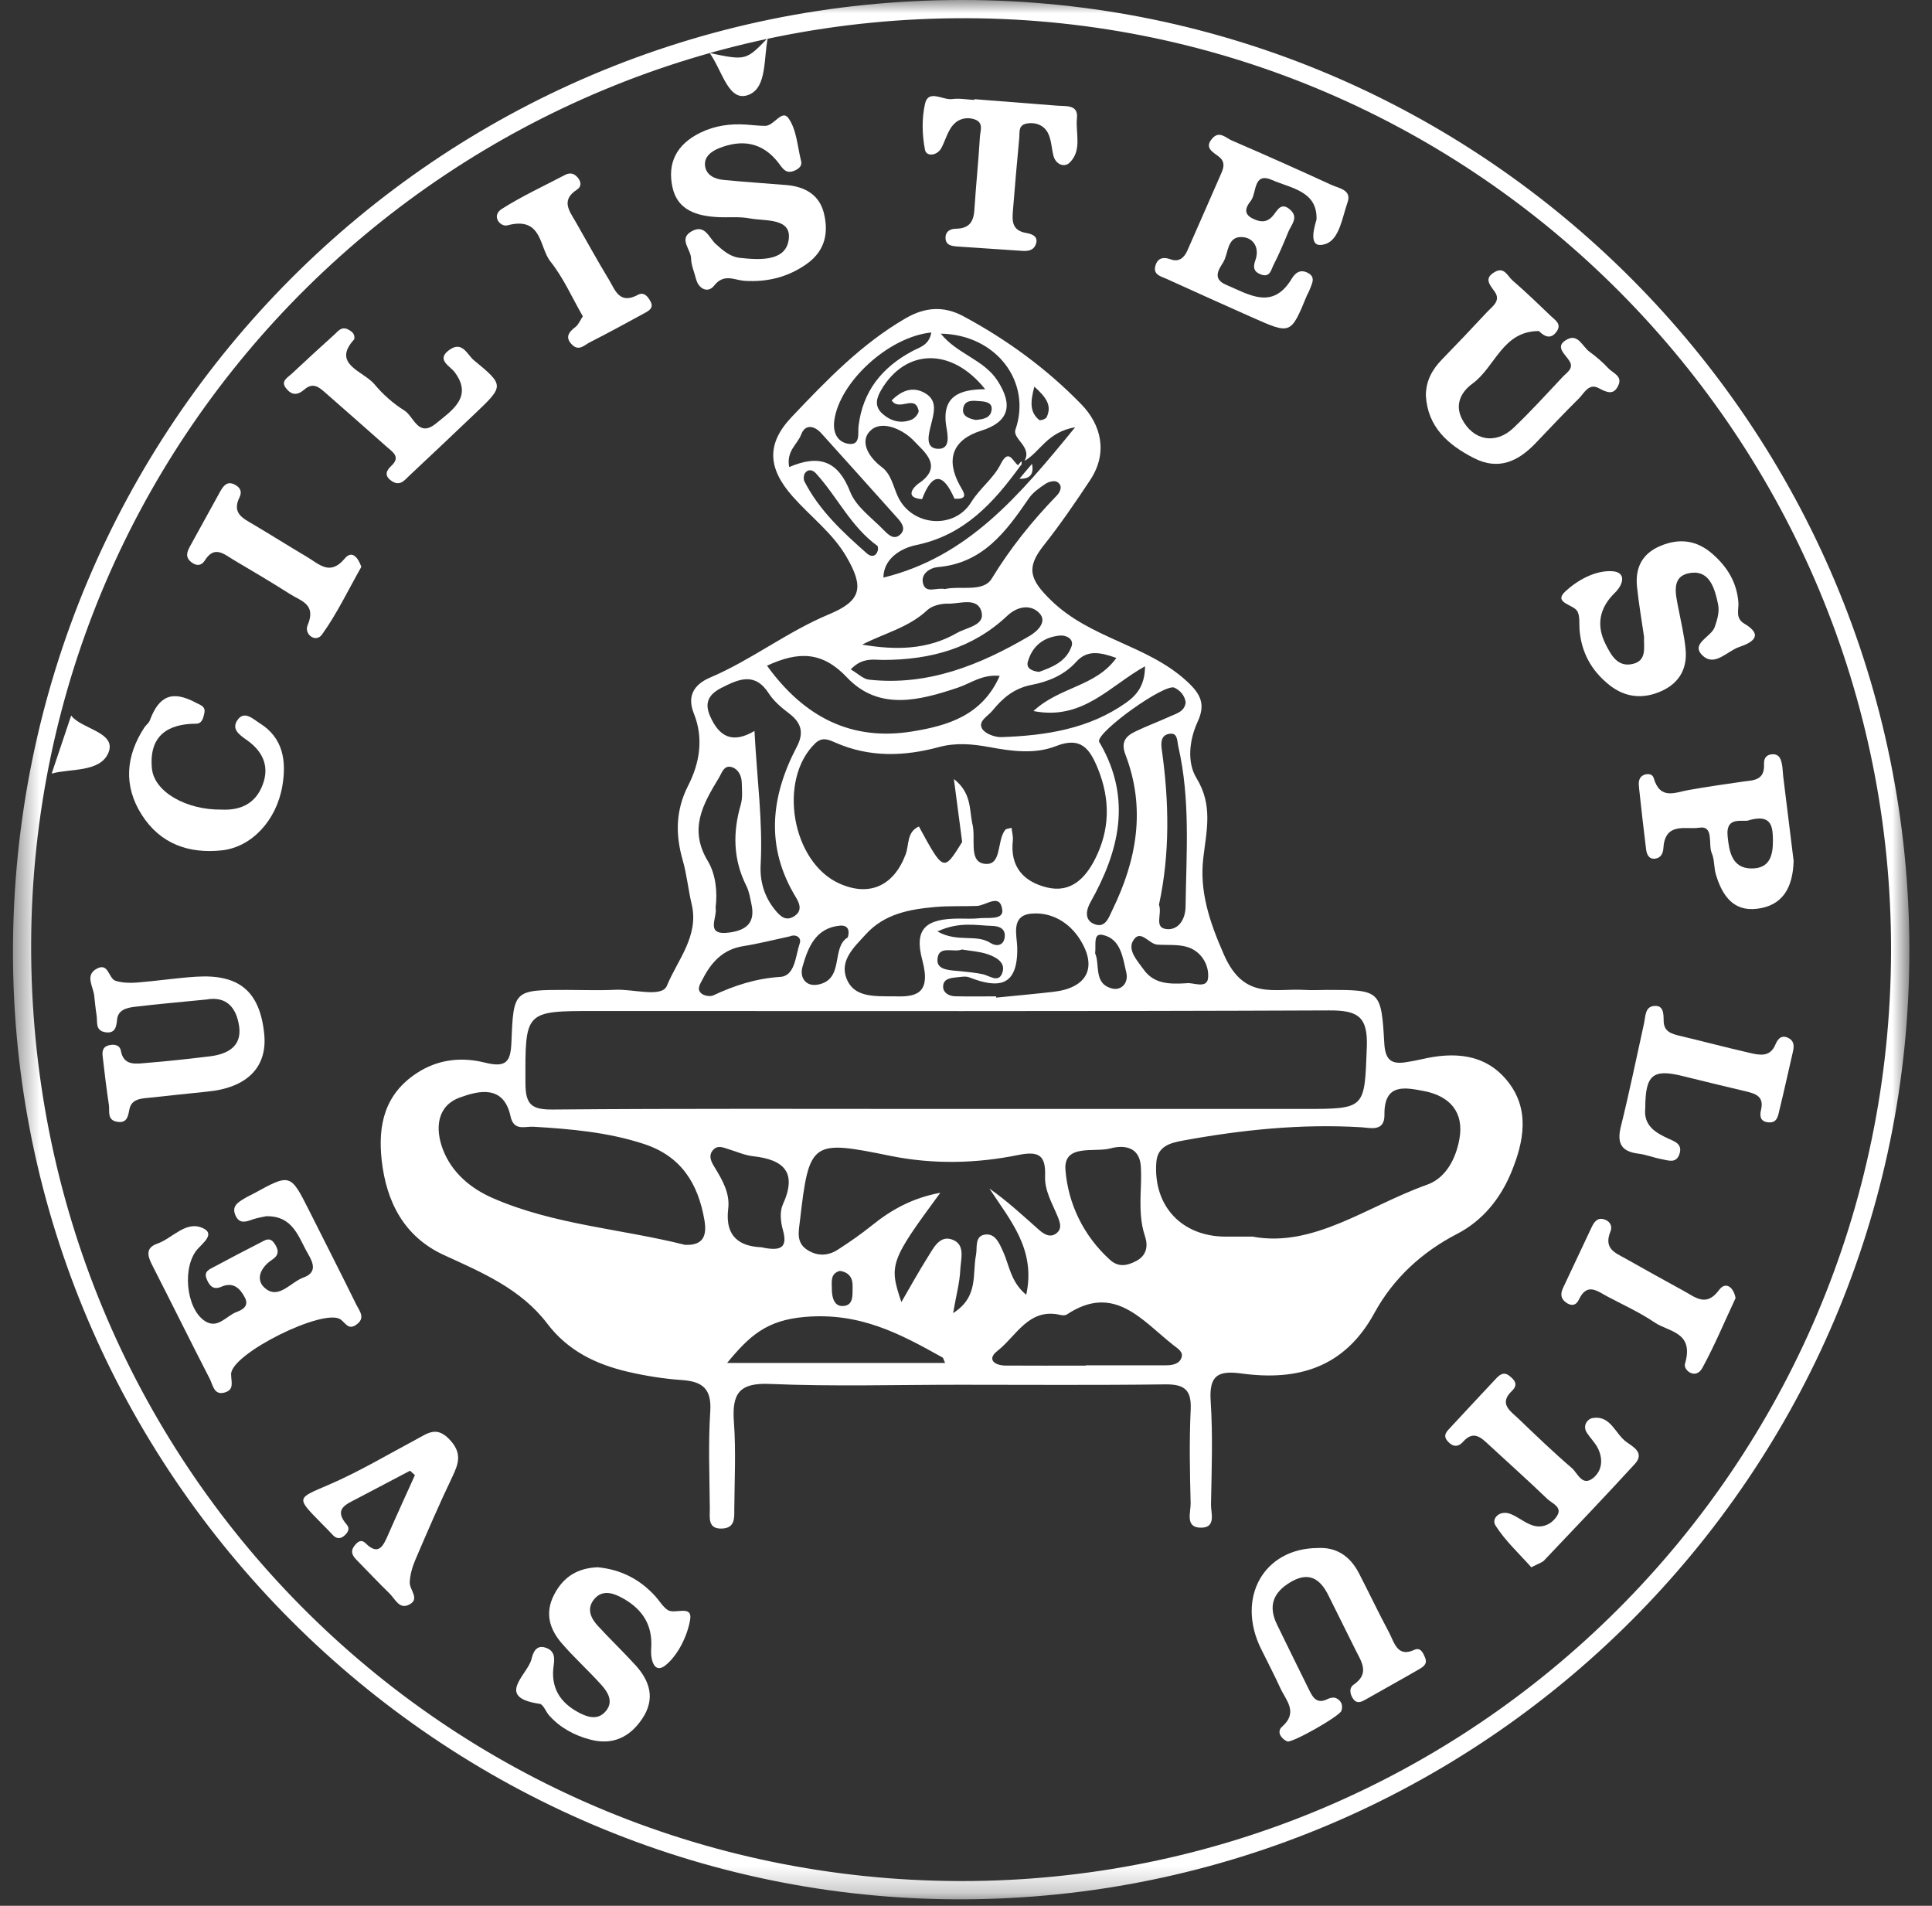 <svg width="73" height="72" viewBox="0 0 73 72" fill="none" xmlns="http://www.w3.org/2000/svg">
<rect x="0" y="0" width="73" height="72" fill="#333333" stroke="none"/>
<mask id="mask0_2004_1416" style="mask-type:alpha" maskUnits="userSpaceOnUse" x="0" y="0" width="73" height="72">
<path d="M0.49 0H72.145V71.755H0.49V0Z" fill="white"/>
</mask>
<g mask="url(#mask0_2004_1416)">
<path fill-rule="evenodd" clip-rule="evenodd" d="M36.271 71.065C16.743 71.021 1.099 55.221 1.177 35.621C1.255 16.254 17.083 0.62 36.541 0.688C55.838 0.759 71.504 16.581 71.453 35.952C71.399 55.399 55.661 71.106 36.271 71.065ZM36.358 1.10325e-06C16.544 -0.005 0.494 16.084 0.49 35.959C0.487 55.625 16.619 71.763 36.278 71.755C56.052 71.751 72.142 55.669 72.145 35.918C72.147 16.121 56.088 0.005 36.358 1.10325e-06Z" fill="white"/>
</g>
<path fill-rule="evenodd" clip-rule="evenodd" d="M38.994 17.524C38.833 17.715 38.672 17.897 38.519 18.087C38.913 18.102 39.074 17.919 38.994 17.524ZM38.994 17.524C38.833 17.715 38.672 17.897 38.519 18.087C38.913 18.102 39.074 17.919 38.994 17.524ZM38.994 17.524C38.833 17.715 38.672 17.897 38.519 18.087C38.913 18.102 39.074 17.919 38.994 17.524ZM38.994 17.524C38.833 17.715 38.672 17.897 38.519 18.087C38.913 18.102 39.074 17.919 38.994 17.524ZM38.994 17.524C38.833 17.715 38.672 17.897 38.519 18.087C38.913 18.102 39.074 17.919 38.994 17.524ZM38.994 17.524C38.833 17.715 38.672 17.897 38.519 18.087C38.913 18.102 39.074 17.919 38.994 17.524ZM38.994 17.524C38.833 17.715 38.672 17.897 38.519 18.087C38.913 18.102 39.074 17.919 38.994 17.524ZM38.994 17.524C38.833 17.715 38.672 17.897 38.519 18.087C38.913 18.102 39.074 17.919 38.994 17.524ZM38.994 17.524C38.833 17.715 38.672 17.897 38.519 18.087C38.913 18.102 39.074 17.919 38.994 17.524ZM38.994 17.524C38.833 17.715 38.672 17.897 38.519 18.087C38.913 18.102 39.074 17.919 38.994 17.524ZM38.994 17.524C38.833 17.715 38.672 17.897 38.519 18.087C38.913 18.102 39.074 17.919 38.994 17.524ZM38.994 17.524C38.833 17.715 38.672 17.897 38.519 18.087C38.913 18.102 39.074 17.919 38.994 17.524ZM38.994 17.524C38.833 17.715 38.672 17.897 38.519 18.087C38.913 18.102 39.074 17.919 38.994 17.524ZM38.994 17.524C38.833 17.715 38.672 17.897 38.519 18.087C38.913 18.102 39.074 17.919 38.994 17.524ZM38.994 17.524C38.833 17.715 38.672 17.897 38.519 18.087C38.913 18.102 39.074 17.919 38.994 17.524ZM38.994 17.524C38.833 17.715 38.672 17.897 38.519 18.087C38.913 18.102 39.074 17.919 38.994 17.524ZM38.994 17.524C38.833 17.715 38.672 17.897 38.519 18.087C38.913 18.102 39.074 17.919 38.994 17.524ZM38.994 17.524C38.833 17.715 38.672 17.897 38.519 18.087C38.913 18.102 39.074 17.919 38.994 17.524ZM38.994 17.524C38.833 17.715 38.672 17.897 38.519 18.087C38.913 18.102 39.074 17.919 38.994 17.524ZM38.994 17.524C38.833 17.715 38.672 17.897 38.519 18.087C38.913 18.102 39.074 17.919 38.994 17.524ZM38.994 17.524C38.833 17.715 38.672 17.897 38.519 18.087C38.913 18.102 39.074 17.919 38.994 17.524ZM38.994 17.524C38.833 17.715 38.672 17.897 38.519 18.087C38.913 18.102 39.074 17.919 38.994 17.524ZM38.994 17.524C38.833 17.715 38.672 17.897 38.519 18.087C38.913 18.102 39.074 17.919 38.994 17.524ZM38.994 17.524C38.833 17.715 38.672 17.897 38.519 18.087C38.913 18.102 39.074 17.919 38.994 17.524ZM38.994 17.524C38.833 17.715 38.672 17.897 38.519 18.087C38.913 18.102 39.074 17.919 38.994 17.524ZM38.994 17.524C38.833 17.715 38.672 17.897 38.519 18.087C38.913 18.102 39.074 17.919 38.994 17.524ZM38.994 17.524C38.833 17.715 38.672 17.897 38.519 18.087C38.913 18.102 39.074 17.919 38.994 17.524Z" fill="white"/>
<path fill-rule="evenodd" clip-rule="evenodd" d="M49.744 8.295C49.784 7.218 48.785 7.116 48.069 6.802C47.338 6.482 47.496 7.295 47.258 7.592C47.106 7.783 46.94 8.06 47.323 8.252C47.585 8.382 47.821 8.429 48.054 8.199C48.248 8.008 48.374 7.581 48.759 7.932C49.075 8.222 48.788 8.494 48.68 8.758C48.506 9.182 48.328 9.606 48.119 10.012C48.03 10.184 47.991 10.493 47.653 10.373C47.383 10.277 47.332 10.112 47.431 9.841C47.594 9.397 47.394 9.006 46.975 8.96C46.349 8.891 46.431 9.572 46.212 9.921C46.049 10.18 45.8 10.536 46.326 10.758C47.201 11.129 48.089 11.73 48.811 10.524C48.944 10.303 49.125 10.178 49.379 10.291C49.752 10.458 49.562 10.726 49.475 10.968C49.45 11.04 49.404 11.104 49.376 11.174C48.774 12.635 48.772 12.638 47.335 12.001C46.252 11.521 45.173 11.033 44.095 10.543C43.863 10.438 43.535 10.378 43.669 10C43.763 9.737 43.971 9.702 44.227 9.796C44.545 9.914 44.743 9.738 44.862 9.47C45.297 8.493 45.719 7.512 46.151 6.534C46.252 6.305 46.284 6.102 46.061 5.924C45.831 5.742 45.48 5.585 45.817 5.218C46.078 4.933 46.32 5.211 46.536 5.304C47.798 5.848 49.053 6.409 50.303 6.983C50.588 7.114 51.084 7.171 50.917 7.644C50.717 8.211 50.611 9.037 50.096 9.214C49.476 9.426 49.591 8.794 49.744 8.295Z" fill="white"/>
<path fill-rule="evenodd" clip-rule="evenodd" d="M10.059 45.948C9.927 45.978 9.723 46.006 9.532 46.074C9.287 46.161 9.054 46.242 8.907 45.938C8.727 45.565 9.003 45.417 9.253 45.266C9.358 45.202 9.472 45.153 9.58 45.094C10.974 44.331 10.974 44.331 11.683 45.739C12.279 46.923 12.88 48.105 13.466 49.294C13.582 49.53 13.825 49.793 13.461 50.047C13.164 50.255 13.065 49.993 12.872 49.85C12.257 49.393 8.712 51.145 8.732 51.921C8.74 52.234 8.854 52.499 8.492 52.607C8.083 52.727 8.045 52.322 7.928 52.096C7.189 50.661 6.475 49.212 5.74 47.774C5.564 47.429 5.509 47.135 5.941 46.985C6.527 46.781 7.027 46.088 7.684 46.407C8.109 46.614 7.704 46.931 7.479 47.174C6.876 47.825 7.019 49.423 7.733 49.902C8.223 50.231 8.547 49.711 8.94 49.566C9.167 49.482 9.419 49.341 9.252 49.02C9.065 48.661 8.805 48.418 8.36 48.614C8.055 48.747 7.909 48.57 7.806 48.313C7.691 48.029 7.918 47.954 8.087 47.862C8.665 47.551 9.247 47.246 9.832 46.948C10.003 46.861 10.188 46.715 10.363 46.967C10.528 47.204 10.564 47.405 10.287 47.587C9.835 47.884 9.614 48.379 10.063 48.705C10.557 49.065 10.993 48.436 11.461 48.266C11.982 48.078 11.846 47.724 11.638 47.368C11.274 46.745 11.085 45.929 10.059 45.948Z" fill="white"/>
<path fill-rule="evenodd" clip-rule="evenodd" d="M22.585 59.21C23.45 59.293 24.178 59.658 24.77 60.315C24.922 60.485 25.045 60.7 25.226 60.823C25.495 61.006 26.18 60.599 26.075 61.202C25.967 61.818 25.62 62.52 25.16 62.902C24.723 63.266 24.574 62.714 24.605 62.282C24.674 61.332 24.215 60.73 23.435 60.329C23.063 60.138 22.689 60.085 22.416 60.462C22.168 60.804 22.336 61.147 22.581 61.414C23.047 61.925 23.551 62.401 24.016 62.914C24.559 63.513 24.767 64.184 24.269 64.928C23.79 65.646 23.132 65.939 22.305 65.721C21.712 65.565 21.174 65.283 20.75 64.809C20.622 64.666 20.529 64.389 20.394 64.37C18.686 64.123 19.935 63.275 20.082 62.681C20.139 62.453 20.245 62.121 20.624 62.251C20.948 62.363 20.965 62.616 20.921 62.913C20.794 63.771 21.174 64.337 21.891 64.711C22.259 64.903 22.634 64.984 22.915 64.614C23.178 64.269 22.964 63.924 22.733 63.666C22.246 63.121 21.7 62.633 21.224 62.08C20.769 61.551 20.575 60.949 20.936 60.247C21.295 59.55 21.847 59.238 22.585 59.21Z" fill="white"/>
<path fill-rule="evenodd" clip-rule="evenodd" d="M28.195 4.707C28.433 4.724 28.671 4.754 28.909 4.755C29.253 4.757 29.546 4.107 29.798 4.473C30.105 4.918 30.131 5.538 30.269 6.084C30.313 6.257 30.2 6.363 30.046 6.436C29.685 6.607 29.565 6.345 29.396 6.13C28.811 5.385 28.048 5.248 27.172 5.598C26.867 5.72 26.594 5.93 26.641 6.274C26.689 6.618 27.004 6.764 27.336 6.797C28.128 6.875 28.922 6.925 29.715 6.991C30.417 7.049 30.95 7.363 31.123 8.025C31.316 8.765 31.192 9.46 30.497 9.96C29.801 10.46 29.006 10.666 28.142 10.61C27.738 10.584 27.355 10.314 26.978 10.797C26.757 11.08 26.398 10.931 26.297 10.532C26.233 10.276 26.116 10.02 26.112 9.763C26.108 9.42 25.628 9.026 26.127 8.742C26.64 8.449 26.785 8.984 27.048 9.221C27.312 9.457 27.579 9.7 27.951 9.741C28.68 9.822 29.638 9.88 29.79 9.117C29.969 8.214 28.932 8.365 28.325 8.25C27.94 8.177 27.53 8.223 27.132 8.203C26.32 8.162 25.602 7.938 25.412 7.086C25.206 6.17 25.554 5.459 26.457 5.016C27.007 4.746 27.588 4.666 28.195 4.707Z" fill="white"/>
<path fill-rule="evenodd" clip-rule="evenodd" d="M62.12 24.061C62.028 23.418 61.918 22.794 61.854 22.167C61.783 21.478 62.022 20.925 62.739 20.624C63.464 20.319 64.116 20.413 64.7 20.922C65.272 21.419 65.629 22.013 65.685 22.764C65.705 23.037 65.555 23.353 65.913 23.564C66.656 24.003 66.213 24.276 65.717 24.443C65.266 24.594 64.803 25.184 64.353 24.785C63.834 24.324 64.657 24.073 64.79 23.689C64.891 23.397 64.977 23.11 64.915 22.818C64.797 22.264 64.612 21.561 63.916 21.64C63.111 21.732 63.315 22.443 63.42 22.994C63.517 23.505 63.641 24.015 63.69 24.53C63.756 25.217 63.485 25.779 62.805 26.096C62.105 26.422 61.422 26.362 60.821 25.889C60.124 25.341 59.74 24.627 59.681 23.764C59.666 23.544 59.699 23.3 59.609 23.109C59.479 22.833 58.665 22.786 59.147 22.342C59.603 21.921 60.275 21.537 60.925 21.581C61.444 21.616 61.359 22.064 61.012 22.401C60.431 22.968 60.304 23.625 60.672 24.347C60.881 24.758 61.125 25.218 61.696 25.082C62.246 24.951 62.1 24.438 62.12 24.061Z" fill="white"/>
<path fill-rule="evenodd" clip-rule="evenodd" d="M53.876 14.94C53.878 14.393 54.112 13.963 54.482 13.583C55.055 12.994 55.621 12.399 56.18 11.797C56.381 11.58 56.727 11.368 56.474 11.016C56.274 10.739 56.067 10.511 56.481 10.274C56.842 10.067 56.964 10.433 57.146 10.591C57.649 11.026 58.129 11.488 58.609 11.949C58.768 12.1 59.014 12.242 58.819 12.523C58.646 12.771 58.443 12.765 58.224 12.579C58.195 12.554 58.164 12.507 58.134 12.507C56.767 12.514 56.499 13.867 55.633 14.496C55.219 14.796 54.954 15.274 55.242 15.831C55.662 16.643 56.51 16.808 57.184 16.169C57.836 15.549 58.441 14.881 59.058 14.226C59.208 14.067 59.471 13.919 59.306 13.647C59.136 13.367 58.709 13.079 59.229 12.815C59.635 12.608 59.798 13.101 60.06 13.29C60.313 13.474 60.555 13.68 60.766 13.909C60.934 14.091 61.302 14.199 61.156 14.541C60.986 14.939 60.731 14.838 60.403 14.662C60.029 14.462 59.855 14.86 59.651 15.061C59.093 15.61 58.559 16.182 58.018 16.747C57.367 17.428 56.623 17.781 55.696 17.309C54.709 16.806 53.94 16.126 53.876 14.94Z" fill="white"/>
<path fill-rule="evenodd" clip-rule="evenodd" d="M49.777 58.483C50.487 58.441 51.005 58.778 51.345 59.431C51.727 60.168 52.082 60.921 52.474 61.652C52.681 62.039 52.789 62.632 53.44 62.33C53.675 62.221 53.772 62.445 53.846 62.623C53.953 62.878 53.755 62.984 53.6 63.074C52.942 63.455 52.276 63.821 51.615 64.198C51.443 64.297 51.272 64.388 51.125 64.176C51.002 63.999 50.969 63.766 51.15 63.643C51.78 63.211 51.424 62.756 51.204 62.304C50.874 61.628 50.53 60.961 50.2 60.285C49.863 59.595 49.412 59.372 48.736 59.787C48.104 60.174 47.908 60.677 48.257 61.386C48.641 62.168 49.02 62.952 49.409 63.731C49.567 64.048 49.703 64.421 50.163 64.188C50.255 64.142 50.391 64.114 50.479 64.153C50.667 64.235 50.758 64.41 50.684 64.634C50.618 64.836 48.811 65.864 48.638 65.789C48.397 65.684 48.232 65.418 48.441 65.235C49.069 64.682 48.586 64.238 48.374 63.77C48.144 63.265 47.885 62.776 47.642 62.279C46.704 60.359 47.75 58.5 49.777 58.483Z" fill="white"/>
<path fill-rule="evenodd" clip-rule="evenodd" d="M7.796 37.761C6.826 37.857 5.961 37.932 5.101 38.035C4.791 38.072 4.459 38.147 4.423 38.522C4.397 38.79 4.354 39.065 3.963 38.994C3.594 38.926 3.687 38.606 3.651 38.37C3.612 38.121 3.588 37.869 3.56 37.619C3.523 37.277 3.218 36.864 3.621 36.617C4.112 36.317 4.087 36.973 4.375 37.058C4.625 37.132 4.914 37.141 5.181 37.12C5.927 37.06 6.668 36.946 7.415 36.899C9.045 36.797 9.819 37.459 9.983 39.058C10.112 40.316 9.338 41.097 7.829 41.241C7.123 41.309 6.419 41.392 5.713 41.464C5.358 41.5 4.965 41.499 4.888 41.917C4.837 42.19 4.79 42.45 4.411 42.377C4.037 42.305 4.149 41.979 4.115 41.748C4.025 41.141 3.948 40.533 3.881 39.925C3.861 39.751 3.859 39.556 4.11 39.491C4.328 39.435 4.529 39.486 4.567 39.697C4.674 40.292 5.156 40.186 5.574 40.153C6.359 40.089 7.143 40.004 7.925 39.908C8.638 39.822 9.139 39.508 9.036 38.778C8.938 38.088 8.573 37.62 7.796 37.761Z" fill="white"/>
<path fill-rule="evenodd" clip-rule="evenodd" d="M66.18 32.81C65.431 32.807 65.335 32.149 65.278 31.599C65.195 30.773 65.903 31.098 66.115 30.978C66.919 30.766 66.983 31.199 66.989 31.723C66.998 32.339 66.86 32.812 66.18 32.81ZM67.377 29.325C67.364 29.21 67.362 29.092 67.347 28.977C67.312 28.74 67.264 28.491 66.983 28.495C66.795 28.497 66.64 28.601 66.653 28.857C66.686 29.499 66.246 29.473 65.847 29.53C65.167 29.624 64.487 29.727 63.811 29.845C63.292 29.934 62.73 30.24 62.483 29.389C62.44 29.236 62.252 29.215 62.106 29.28C61.895 29.377 61.912 29.591 61.932 29.777C62.013 30.55 62.104 31.321 62.198 32.093C62.224 32.299 62.318 32.471 62.544 32.438C62.749 32.41 62.836 32.257 62.852 32.034C62.913 31.037 63.722 31.349 64.188 31.272C64.783 31.171 64.53 31.895 64.68 32.236C64.783 32.473 64.757 32.774 64.833 33.033C65.073 33.844 65.502 34.441 66.387 34.333C67.347 34.218 67.743 33.55 67.772 32.525C67.643 31.486 67.51 30.407 67.377 29.325Z" fill="white"/>
<path fill-rule="evenodd" clip-rule="evenodd" d="M15.493 55.563C14.815 55.919 14.137 56.276 13.46 56.632C13.061 56.841 12.597 57.017 13.106 57.605C13.227 57.746 13.149 57.887 13.034 57.996C12.875 58.145 12.719 58.152 12.565 57.981C12.439 57.842 12.305 57.712 12.175 57.579C11.171 56.557 11.195 56.622 12.43 56.09C13.566 55.601 14.642 54.957 15.741 54.372C16.156 54.151 16.491 53.868 16.976 54.373C17.459 54.877 17.345 55.262 17.095 55.785C16.603 56.813 16.15 57.861 15.701 58.911C15.585 59.183 15.491 59.49 15.482 59.785C15.474 60.079 15.912 60.437 15.409 60.644C15.078 60.781 14.919 60.397 14.718 60.2C14.291 59.785 13.882 59.348 13.464 58.923C13.321 58.777 13.235 58.617 13.373 58.426C13.486 58.271 13.632 58.123 13.817 58.306C14.305 58.788 14.48 58.405 14.665 57.983C14.995 57.228 15.339 56.48 15.677 55.729C15.616 55.673 15.554 55.618 15.493 55.563Z" fill="white"/>
<path fill-rule="evenodd" clip-rule="evenodd" d="M8.364 30.586C9.086 30.622 9.66 30.368 9.931 29.631C10.194 28.918 9.903 28.374 9.344 27.972C9.06 27.769 8.717 27.552 8.984 27.187C9.241 26.836 9.571 27.171 9.821 27.328C10.701 27.879 10.832 28.752 10.666 29.706C10.443 30.997 9.506 32.006 8.381 32.126C7.145 32.258 6.056 31.892 5.348 30.77C4.657 29.675 4.756 28.553 5.456 27.481C5.517 27.388 5.623 27.319 5.66 27.219C6.012 26.271 6.52 26.072 7.411 26.553C7.562 26.634 7.775 26.678 7.722 26.938C7.684 27.123 7.633 27.34 7.413 27.341C6.329 27.343 5.627 27.805 5.739 29.024C5.821 29.923 7.048 30.601 8.364 30.586Z" fill="white"/>
<path fill-rule="evenodd" clip-rule="evenodd" d="M57.86 59.211C57.413 58.705 56.873 58.216 56.502 57.622C56.345 57.37 56.668 57.034 57.074 57.196C57.367 57.312 57.619 57.536 57.915 57.63C58.298 57.753 58.657 57.563 58.842 57.253C59.035 56.929 58.635 56.793 58.46 56.624C57.745 55.935 57.001 55.274 56.272 54.598C55.969 54.318 55.683 54.018 55.282 54.469C55.076 54.7 54.867 54.651 54.684 54.43C54.508 54.216 54.675 54.07 54.804 53.93C55.37 53.317 55.942 52.708 56.512 52.098C56.653 51.947 56.808 51.809 57.018 51.969C57.217 52.12 57.386 52.302 57.13 52.545C56.614 53.035 57.075 53.309 57.376 53.598C58.037 54.231 58.696 54.867 59.391 55.462C59.614 55.653 59.789 56.196 60.222 55.817C60.546 55.533 60.569 55.106 60.377 54.717C60.273 54.507 60.096 54.335 59.964 54.137C59.778 53.857 59.988 53.604 60.178 53.572C60.853 53.46 61.024 54.156 61.439 54.466C61.678 54.644 62.166 54.877 61.773 55.305C60.646 56.536 59.492 57.743 58.342 58.954C58.268 59.032 58.144 59.063 57.86 59.211Z" fill="white"/>
<path fill-rule="evenodd" clip-rule="evenodd" d="M36.817 3.747C37.859 3.829 38.901 3.91 39.943 3.992C40.29 4.019 40.745 3.946 40.692 4.461C40.634 5.029 40.895 5.67 40.419 6.142C40.213 6.347 39.884 6.208 39.802 5.877C39.732 5.593 39.727 5.284 39.597 5.027C39.456 4.746 39.145 4.602 38.79 4.668C38.467 4.729 38.532 5 38.513 5.205C38.426 6.123 38.347 7.041 38.273 7.96C38.243 8.338 38.226 8.713 38.787 8.804C39.042 8.846 39.252 8.964 39.128 9.255C39.042 9.459 38.842 9.492 38.631 9.478C37.829 9.425 37.026 9.371 36.224 9.316C35.98 9.299 35.722 9.285 35.726 8.971C35.73 8.743 35.899 8.645 36.118 8.641C36.646 8.635 36.79 8.349 36.817 7.924C36.876 7.004 36.971 6.087 37.026 5.167C37.04 4.935 37.184 4.619 36.805 4.503C36.46 4.398 36.146 4.526 35.959 4.786C35.787 5.026 35.712 5.322 35.573 5.584C35.407 5.896 35.002 5.922 34.951 5.662C34.84 5.096 34.825 4.48 34.952 3.919C35.078 3.362 35.623 3.789 35.972 3.743C36.245 3.706 36.533 3.761 36.815 3.775C36.815 3.766 36.816 3.756 36.817 3.747Z" fill="white"/>
<path fill-rule="evenodd" clip-rule="evenodd" d="M13.386 12.817C12.517 13.763 13.731 14.016 14.149 14.517C14.463 14.895 14.856 15.245 15.285 15.513C15.638 15.735 15.802 16.546 16.471 16.001C17.083 15.502 17.881 14.991 17.177 14.058C16.999 13.823 16.489 13.599 16.946 13.243C17.462 12.841 17.65 13.398 17.899 13.604C19.066 14.564 19.054 14.576 17.922 15.65C17.107 16.423 16.295 17.198 15.472 17.965C15.287 18.137 15.108 18.407 14.768 18.15C14.507 17.951 14.606 17.766 14.793 17.592C15.153 17.256 14.824 17.069 14.602 16.871C13.848 16.198 13.085 15.534 12.326 14.866C12.086 14.655 11.844 14.416 11.504 14.713C11.236 14.947 11.016 14.935 10.806 14.666C10.595 14.397 10.863 14.27 11.019 14.124C11.556 13.62 12.1 13.122 12.647 12.627C12.782 12.504 12.909 12.321 13.154 12.448C13.298 12.523 13.422 12.616 13.386 12.817Z" fill="white"/>
<path fill-rule="evenodd" clip-rule="evenodd" d="M62.166 41.861C62.091 42.521 62.548 42.794 63.053 43.022C63.304 43.134 63.578 43.235 63.457 43.599C63.333 43.971 63.029 43.836 62.784 43.792C62.488 43.739 62.201 43.62 61.904 43.584C61.284 43.506 61.08 43.216 61.244 42.559C61.565 41.267 61.833 39.96 62.12 38.658C62.177 38.395 62.154 38.043 62.486 38.006C62.857 37.964 62.857 38.281 62.861 38.573C62.868 38.981 63.167 39.06 63.475 39.133C64.356 39.344 65.233 39.576 66.116 39.778C66.484 39.863 66.885 39.949 67.085 39.458C67.193 39.192 67.362 39.086 67.61 39.235C67.803 39.351 67.789 39.549 67.74 39.754C67.57 40.478 67.415 41.207 67.237 41.929C67.184 42.142 67.159 42.422 66.84 42.403C66.537 42.384 66.472 42.205 66.541 41.921C66.659 41.43 66.34 41.319 65.982 41.235C65.174 41.044 64.367 40.846 63.561 40.648C62.448 40.375 62.168 40.61 62.166 41.861Z" fill="white"/>
<path fill-rule="evenodd" clip-rule="evenodd" d="M22.022 11.95C21.611 11.236 21.289 10.494 20.796 9.877C20.371 9.346 20.498 8.16 19.173 8.513C18.902 8.585 18.546 8.155 18.965 7.89C19.719 7.411 20.543 7.032 21.34 6.613C21.498 6.529 21.651 6.528 21.786 6.662C21.953 6.828 22.004 7.032 21.797 7.167C21.18 7.569 21.518 7.975 21.756 8.389C22.173 9.116 22.573 9.851 23.009 10.567C23.242 10.95 23.398 11.518 24.104 11.138C24.33 11.017 24.479 11.199 24.578 11.385C24.714 11.639 24.516 11.743 24.337 11.839C23.655 12.21 22.974 12.583 22.28 12.935C22.085 13.035 21.876 13.275 21.623 13.03C21.341 12.758 21.476 12.555 21.744 12.352C21.861 12.263 21.919 12.104 22.022 11.95Z" fill="white"/>
<path fill-rule="evenodd" clip-rule="evenodd" d="M13.653 21.415C13.15 22.303 12.727 23.193 12.166 23.973C11.929 24.303 11.48 23.958 11.623 23.622C11.962 22.826 11.375 22.709 10.974 22.453C10.271 22.005 9.553 21.583 8.837 21.158C8.473 20.942 8.104 20.587 7.739 21.174C7.611 21.378 7.428 21.389 7.236 21.244C6.978 21.046 7.07 20.835 7.197 20.607C7.572 19.935 7.937 19.256 8.312 18.583C8.433 18.365 8.576 18.157 8.867 18.307C9.064 18.408 9.163 18.559 9.047 18.795C8.755 19.393 9.183 19.582 9.567 19.81C10.249 20.214 10.921 20.638 11.604 21.042C12.059 21.312 12.471 21.77 13.027 21.1C13.307 20.761 13.54 21.087 13.653 21.415Z" fill="white"/>
<path fill-rule="evenodd" clip-rule="evenodd" d="M65.578 49.041C65.156 49.94 64.784 50.837 64.324 51.678C64.069 52.144 63.596 51.759 63.666 51.524C64.025 50.316 63.05 50.321 62.525 49.965C61.961 49.583 61.338 49.3 60.737 48.982C60.36 48.783 59.967 48.435 59.657 49.101C59.549 49.332 59.362 49.348 59.165 49.203C58.964 49.055 58.959 48.869 59.061 48.653C59.42 47.894 59.777 47.135 60.134 46.375C60.227 46.176 60.343 46.003 60.58 46.057C60.809 46.109 60.941 46.302 60.851 46.523C60.582 47.181 61.041 47.334 61.418 47.547C62.151 47.96 62.886 48.369 63.624 48.772C64.067 49.014 64.472 49.39 64.956 48.733C65.199 48.402 65.503 48.619 65.578 49.041Z" fill="white"/>
<path fill-rule="evenodd" clip-rule="evenodd" d="M2.689 27.032C3.069 27.547 4.427 27.659 4.094 28.444C3.777 29.191 2.632 29.029 1.952 29.226C2.196 28.499 2.436 27.785 2.689 27.032Z" fill="white"/>
<path fill-rule="evenodd" clip-rule="evenodd" d="M26.817 2.005C28.185 2.288 28.185 2.288 29.011 1.436C28.852 2.201 28.979 3.283 28.317 3.57C27.536 3.909 27.313 2.71 26.817 2.005Z" fill="white"/>
<path fill-rule="evenodd" clip-rule="evenodd" d="M38.436 17.618C38.487 17.555 38.541 17.494 38.594 17.431C38.621 17.562 38.568 17.623 38.436 17.618Z" fill="white"/>
<path fill-rule="evenodd" clip-rule="evenodd" d="M38.436 17.618C38.487 17.555 38.541 17.494 38.594 17.431C38.621 17.562 38.568 17.623 38.436 17.618Z" fill="white"/>
<path fill-rule="evenodd" clip-rule="evenodd" d="M55.142 43.041C55.006 43.777 54.635 44.505 53.918 44.759C51.67 45.558 49.635 47.149 47.331 46.719H46.313C44.657 46.717 43.572 45.568 43.691 43.916C43.735 43.307 44.201 43.18 44.713 43.087C46.932 42.682 49.159 42.452 51.42 42.586C51.769 42.606 52.321 42.777 52.311 42.11C52.294 40.905 53.105 41.086 53.809 41.22C54.771 41.406 55.331 42.01 55.142 43.041ZM44.648 51.274C44.57 51.533 44.303 51.58 44.05 51.58H41.025V51.592C40.017 51.592 39.007 51.597 37.999 51.59C37.577 51.59 37.278 51.352 37.686 51.037C38.405 50.478 38.866 49.395 40.071 49.678C40.146 49.696 40.25 49.7 40.309 49.661C42.093 48.476 43.142 49.876 44.325 50.81C44.483 50.937 44.711 51.059 44.648 51.274ZM36.878 47.413C36.732 48.139 36.987 48.992 36.013 49.608C36.13 48.931 36.261 48.459 36.283 47.985C36.3 47.569 36.504 46.985 35.94 46.817C35.486 46.682 35.26 47.171 35.049 47.503C34.707 48.046 34.396 48.611 34.059 49.192C33.58 47.785 33.634 47.635 35.53 45.062C34.483 45.255 33.68 45.7 32.937 46.301C32.529 46.629 32.096 46.929 31.655 47.213C31.291 47.445 30.899 47.469 30.511 47.225C30.072 46.949 30.178 46.523 30.224 46.13C30.574 43.092 30.662 43.06 33.651 43.669C35.248 43.992 36.88 43.96 38.473 43.635C39.26 43.474 39.517 43.652 39.488 44.431C39.466 44.974 39.75 45.446 39.952 45.932C40.046 46.164 40.151 46.416 39.911 46.597C39.672 46.778 39.432 46.616 39.255 46.46C38.657 45.932 38.075 45.385 37.385 44.903C38.162 46.096 39.15 47.196 38.776 48.916C38.184 48.43 38.138 47.799 37.9 47.279C37.764 46.985 37.618 46.609 37.252 46.638C36.812 46.672 36.933 47.132 36.878 47.413ZM31.732 48.014C32.082 48.061 32.225 48.285 32.215 48.596C32.206 48.901 32.274 49.334 31.832 49.341C31.511 49.346 31.429 48.992 31.431 48.696C31.431 48.43 31.363 48.114 31.732 48.014ZM27.473 51.492C28.316 50.47 28.959 49.874 30.419 49.752C32.492 49.576 34.003 50.385 35.615 51.286C35.642 51.301 35.647 51.352 35.71 51.492H27.473ZM26.993 44.085C26.866 43.879 26.747 43.642 26.963 43.425C27.133 43.256 27.337 43.356 27.527 43.415C27.835 43.508 28.139 43.647 28.454 43.681C29.622 43.811 30.135 44.29 29.576 45.512C29.457 45.776 29.496 46.167 29.581 46.465C29.768 47.13 29.518 47.286 28.765 47.12C28.005 47.09 27.381 46.765 27.515 45.668C27.588 45.074 27.291 44.574 26.993 44.085ZM43.264 46.707C43.387 47.073 43.324 47.435 42.933 47.638C42.596 47.816 42.266 47.892 41.935 47.591C40.933 46.682 40.359 45.468 40.258 44.204C40.177 43.197 41.343 43.549 41.957 43.386C42.428 43.258 43.055 43.293 43.106 44.065C43.128 44.427 43.108 44.791 43.108 44.83C43.069 45.68 43.094 46.196 43.264 46.707ZM20.898 41.917C20.106 41.924 19.856 41.753 19.854 40.932C19.844 38.195 19.813 38.195 22.479 38.195C31.727 38.195 40.976 38.212 50.225 38.173C51.301 38.168 51.689 38.4 51.645 39.559C51.553 41.892 51.621 41.895 49.249 41.895H35.681C30.754 41.895 25.825 41.875 20.898 41.917ZM25.881 47.029C23.462 46.421 20.932 46.274 18.613 45.26C17.78 44.896 17.074 44.302 16.738 43.434C16.44 42.66 16.493 41.787 17.37 41.465C18.074 41.208 19.031 40.964 19.291 42.176C19.414 42.745 19.837 42.547 20.155 42.567C21.566 42.652 22.967 42.772 24.326 43.217C25.732 43.674 26.374 44.705 26.614 46.081C26.716 46.658 26.594 47.063 25.881 47.029ZM27.158 29.395C27.279 29.197 27.352 28.886 27.66 28.984C27.893 29.06 28.02 29.304 28.027 29.563C28.034 29.844 28.066 30.142 27.988 30.404C27.682 31.46 27.702 32.474 28.202 33.471C28.309 33.684 28.345 33.935 28.396 34.172C28.539 34.847 28.216 35.135 27.58 35.228C26.604 35.367 27.116 34.676 27.039 34.29C27.116 33.686 27.039 33.019 26.745 32.53C26.014 31.32 26.565 30.375 27.158 29.395ZM30.22 35.631C30.057 36.108 30.047 36.87 29.479 36.907C28.561 36.966 27.753 37.23 26.947 37.606C26.83 37.66 26.607 37.62 26.505 37.535C26.303 37.369 26.463 37.166 26.548 36.995C26.874 36.352 27.316 35.868 28.076 35.746C28.67 35.651 29.253 35.502 29.843 35.375C30.086 35.274 30.288 35.431 30.22 35.631ZM27.262 25.985C27.903 25.66 28.52 25.374 29.049 26.198C29.241 26.496 29.537 26.741 29.824 26.96C30.288 27.315 30.382 27.694 30.103 28.221C29.117 30.101 28.916 32 30.069 33.894C30.241 34.172 30.305 34.431 29.994 34.624C29.678 34.817 29.47 34.602 29.28 34.37C28.877 33.874 28.707 33.292 28.741 32.667C28.828 31.047 28.602 29.441 28.508 27.615C27.67 28.111 27.17 27.828 26.832 27.058C26.592 26.518 26.813 26.215 27.262 25.985ZM32.002 25.592C33.209 26.865 34.736 26.467 36.195 25.978C36.678 25.817 37.108 25.47 37.774 25.533C37.111 27.036 35.807 27.415 34.474 27.633C32.179 28.006 30.394 27.102 28.981 25.15C30.183 24.592 31.077 24.614 32.002 25.592ZM33.396 24.932C35.149 24.925 36.746 24.502 38.058 23.265C38.439 22.906 38.929 22.823 39.257 23.148C39.617 23.502 39.141 23.884 38.905 24.023C37.035 25.12 35.069 25.922 32.835 25.677C32.621 25.655 32.427 25.455 32.145 25.289C32.59 24.822 33.014 24.932 33.396 24.932ZM30.394 18.185C30.353 18.102 30.365 17.94 30.421 17.867C30.545 17.703 30.717 17.757 30.834 17.887C31.638 18.771 32.155 19.905 33.155 20.624C33.177 20.641 33.167 20.699 33.177 20.753C33.126 21.022 32.934 21.066 32.757 20.91C31.849 20.108 30.958 19.287 30.394 18.185ZM29.819 17.645C29.705 17.029 30.132 16.789 30.271 16.418C30.419 16.017 30.764 16.071 31.035 16.371C31.995 17.434 32.951 18.5 33.906 19.568C34.071 19.751 34.245 19.983 34.012 20.198C33.774 20.418 33.551 20.189 33.396 20.03C32.946 19.565 32.347 19.148 32.126 18.585C31.672 17.425 30.977 17.151 29.819 17.645ZM31.523 15.892C31.71 14.45 33.563 12.723 35.19 12.561C35.103 13.05 34.743 13.119 34.476 13.263C33.333 13.876 32.599 14.768 32.439 16.103C32.407 16.366 32.534 16.872 32.007 16.757C31.625 16.672 31.465 16.322 31.523 15.892ZM37.225 14.705C36.266 14.707 35.574 14.961 35.753 16.098C35.804 16.41 35.938 16.987 35.425 16.955C34.938 16.928 35.093 16.396 35.176 16.056C35.285 15.609 35.443 15.137 34.955 14.854C34.481 14.578 34.056 14.763 33.692 15.127C33.981 15.563 34.573 14.881 34.709 15.514C34.731 15.606 34.566 15.807 34.445 15.853C34.032 16.022 33.641 15.907 33.323 15.611C33.036 15.342 33.114 15.039 33.298 14.729C34.216 13.167 35.955 13.109 37.225 14.705ZM36.39 15.452C36.436 15.083 36.776 15.137 37.043 15.157C37.234 15.171 37.485 15.206 37.47 15.452C37.448 15.802 37.145 15.838 36.868 15.865C36.625 15.819 36.353 15.729 36.39 15.452ZM38.368 16.232C38.247 16.579 39.01 16.884 38.711 17.412C39.294 17.085 39.561 16.322 40.624 16.142C38.517 18.725 36.569 21.041 33.379 21.821C33.386 21.117 34.015 20.716 34.629 20.589C36.438 20.215 37.545 18.991 38.553 17.601C38.305 17.618 38.164 16.821 37.805 17.542C37.538 18.077 37.023 18.444 36.698 18.971C36.057 20.01 34.483 19.886 33.944 18.796C33.75 18.402 33.689 17.923 33.313 17.642C32.791 17.253 32.449 16.623 32.934 16.23C33.381 15.868 34.163 16.254 34.549 16.674C34.904 17.058 35.673 17.618 34.709 18.265C34.547 18.373 34.134 18.81 34.84 18.857C35.236 17.818 35.644 17.872 36.064 18.84C36.63 18.876 36.409 18.595 36.268 18.341C35.717 17.346 36.006 16.606 37.069 16.273C38.114 15.948 38.3 15.32 37.689 14.38C37.171 13.58 36.166 13.378 35.547 12.605C37.662 12.642 38.99 14.448 38.368 16.232ZM39.082 14.607C39.553 15.027 39.748 15.335 39.546 15.763C39.514 15.831 39.306 15.9 39.264 15.865C38.907 15.567 38.929 15.191 39.082 14.607ZM36.159 23.913C35.035 24.561 33.816 24.563 32.577 24.353C33.425 23.918 34.333 23.71 35.037 23.05C35.222 22.879 35.559 22.799 35.821 22.806C36.268 22.818 36.946 22.537 37.089 23.129C37.213 23.634 36.518 23.703 36.159 23.913ZM39.93 18.722C39 19.683 38.174 20.707 37.47 21.863C37.147 22.39 36.266 22.119 35.702 22.254C35.384 22.188 35.008 22.422 34.889 22.082C34.748 21.674 35.163 21.447 35.43 21.425C37.135 21.281 38.011 20.088 38.871 18.832C39.026 18.605 39.274 18.431 39.507 18.277C39.621 18.199 39.84 18.145 39.94 18.204C40.182 18.346 40.054 18.595 39.93 18.722ZM40.049 24.011C40.275 23.989 40.59 24.131 40.486 24.424C40.279 25.008 39.738 25.211 39.26 25.384C38.968 25.35 38.772 25.238 38.835 25.005C39.002 24.402 39.439 24.067 40.049 24.011ZM42.181 24.856C41.399 25.946 40.046 25.936 39.048 26.863C40.913 27.227 41.918 25.919 43.264 25.172C43.261 25.91 42.936 26.271 42.555 26.543C41.144 27.544 39.51 27.789 37.842 27.848C37.591 27.857 37.213 27.716 37.106 27.525C36.948 27.241 37.327 27.058 37.499 26.848C37.888 26.369 38.315 26.005 38.973 25.875C39.595 25.756 40.209 25.512 40.67 24.998C41.083 24.541 41.571 24.641 42.181 24.856ZM36.144 36.924C36.304 36.909 36.484 36.87 36.623 36.924C37.737 37.359 38.466 37.276 38.436 35.79C38.427 35.35 38.177 34.593 38.963 34.517C39.723 34.446 40.396 34.844 40.801 35.482C41.484 36.56 41.071 37.327 39.796 37.471C39.08 37.552 38.361 37.618 37.642 37.689C37.642 37.674 37.64 37.657 37.64 37.642C37.118 37.642 36.596 37.652 36.076 37.638C35.865 37.63 35.647 37.513 35.637 37.3C35.62 36.983 35.901 36.946 36.144 36.924ZM36.343 35.871C36.691 35.929 37.014 35.947 37.31 36.047C37.608 36.147 37.98 36.34 37.888 36.697C37.764 37.181 37.4 36.858 37.12 36.802C36.851 36.748 36.574 36.719 36.3 36.692C35.945 36.655 35.411 36.67 35.421 36.274C35.433 35.678 36.035 36.003 36.343 35.871ZM30.324 36.516C30.535 35.778 30.824 35.052 31.747 34.969C31.948 34.952 32.143 35.054 32.031 35.416C31.392 35.79 31.922 37.019 30.892 37.2C30.458 37.276 30.2 36.944 30.324 36.516ZM37.963 35.399C37.924 35.744 37.635 35.758 37.434 35.629C36.882 35.27 36.188 35.624 35.421 35.189C36.256 34.805 36.887 34.964 37.507 34.981C37.754 34.989 37.999 35.086 37.963 35.399ZM38.22 31.274C38.116 31.306 38.021 31.303 37.985 31.35C37.647 31.758 37.88 32.755 37.166 32.628C36.584 32.523 36.89 31.628 36.734 31.1C36.627 30.563 36.705 29.949 36.042 29.431C36.164 30.338 36.258 31.073 36.355 31.809C35.654 32.938 35.654 32.938 34.721 31.225C34.255 31.43 34.355 31.912 34.221 32.273C33.772 33.471 32.849 33.886 31.718 33.38C29.914 32.574 29.38 29.451 30.805 28.08C31.072 27.826 31.312 27.945 31.577 28.06C32.854 28.62 34.165 28.578 35.477 28.224C36.122 28.048 36.756 28.109 37.392 28.226C38.235 28.383 39.102 28.5 39.901 28.187C40.848 27.813 41.178 28.29 41.486 29.045C41.957 30.211 41.938 31.347 41.377 32.454C41.008 33.18 40.459 33.749 39.551 33.525C38.672 33.307 38.16 32.745 38.269 31.758C38.286 31.604 38.24 31.442 38.22 31.274ZM34.85 36.276C35.192 37.554 34.605 37.672 33.791 37.64C33.007 37.64 32.264 37.677 31.987 36.973C31.713 36.279 32.281 35.776 32.716 35.296C33.422 34.519 34.374 34.351 35.343 34.265C35.863 34.219 36.39 34.246 36.912 34.226C37.256 34.214 37.791 33.72 37.871 34.377C37.919 34.773 37.303 34.651 36.967 34.693C36.729 34.72 36.484 34.7 36.244 34.703C34.979 34.705 34.529 35.081 34.85 36.276ZM42.03 37.347C41.307 37.173 41.571 36.445 41.379 36.015C41.421 35.709 41.289 35.238 41.666 35.321C42.351 35.47 42.423 36.174 42.557 36.743C42.649 37.132 42.373 37.428 42.03 37.347ZM44.376 25.98C44.604 26.093 44.759 26.271 44.801 26.533C44.759 26.89 44.453 26.953 44.203 27.068C43.766 27.268 43.31 27.435 42.875 27.647C42.521 27.823 42.346 28.048 42.528 28.52C43.302 30.543 42.953 32.493 42.03 34.38C41.894 34.661 41.77 35.072 41.358 34.915C40.962 34.766 41.039 34.375 41.202 34.087C42.29 32.154 42.766 30.189 41.583 28.114C41.564 28.078 41.53 28.043 41.525 28.006C41.493 27.606 44.021 25.807 44.376 25.98ZM44.796 34.258C44.788 34.744 44.524 35.123 44.116 35.104C43.567 35.074 43.929 34.527 43.791 34.182C44.208 32.261 44.177 30.291 43.897 28.317C43.861 28.063 43.866 27.789 44.155 27.728C44.507 27.654 44.47 27.972 44.521 28.2C44.983 30.201 44.825 32.232 44.796 34.258ZM45.648 36.939C45.612 37.383 45.051 37.1 44.835 37.146C44.147 37.19 43.591 37.161 43.208 36.623C42.975 36.296 42.606 35.907 42.809 35.548C43.084 35.067 43.404 35.665 43.725 35.687C44.087 35.712 44.461 35.673 44.806 35.761C45.383 35.907 45.689 36.448 45.648 36.939ZM56.939 40.817C56.099 39.798 54.926 39.734 53.714 40.018C53.518 40.064 53.319 40.099 53.119 40.13C52.571 40.218 52.342 40.04 52.306 39.426C52.189 37.396 52.16 37.398 50.135 37.398C49.854 37.401 49.569 37.415 49.288 37.398C48.13 37.33 47.003 37.792 46.245 36.064C45.694 34.815 45.318 33.666 45.466 32.415C45.59 31.357 45.835 30.421 45.209 29.397C44.847 28.808 44.932 27.965 45.25 27.273C45.556 26.611 45.383 26.227 44.832 25.726C43.329 24.353 41.202 24.135 39.709 22.676C38.886 21.875 38.779 21.44 39.432 20.611C40.061 19.817 40.636 18.976 41.195 18.131C41.877 17.099 41.6 16.037 40.857 15.274C39.558 13.937 38.045 12.828 36.392 11.943C35.659 11.552 34.957 11.596 34.216 12.026C32.543 12.997 31.222 14.375 29.914 15.753C28.94 16.779 29.015 17.701 29.957 18.764C30.628 19.521 31.458 20.135 31.978 21.027C32.653 22.183 32.56 22.694 31.322 23.209C29.748 23.864 28.403 24.927 26.84 25.594C26.269 25.836 25.934 26.254 26.216 26.953C26.592 27.884 26.439 28.823 26.007 29.668C25.526 30.609 25.516 31.521 25.796 32.498C25.953 33.043 26.004 33.615 26.136 34.167C26.417 35.367 25.594 36.274 25.198 37.242C25.009 37.701 23.923 37.359 23.246 37.393C22.641 37.423 22.032 37.398 21.425 37.398C19.422 37.398 19.402 37.398 19.325 39.356C19.295 40.084 19.157 40.355 18.322 40.145C17.469 39.932 16.578 40.001 15.76 40.534C14.524 41.335 14.276 42.518 14.422 43.833C14.597 45.409 15.272 46.726 16.777 47.416C18.217 48.075 19.684 48.696 20.677 50.004C21.466 51.042 22.532 51.548 23.734 51.827C24.399 51.981 25.084 52.09 25.764 52.137C26.541 52.191 26.893 52.462 26.837 53.325C26.757 54.539 26.811 55.764 26.82 56.986C26.825 57.328 26.721 57.787 27.313 57.746C27.774 57.711 27.745 57.343 27.745 57.02C27.753 55.92 27.811 54.818 27.731 53.725C27.653 52.665 27.913 52.232 29.09 52.284C31.473 52.386 33.862 52.315 36.246 52.315C38.835 52.315 41.423 52.335 44.011 52.301C44.73 52.291 45.026 52.482 44.99 53.251C44.934 54.429 44.958 55.612 44.988 56.793C44.995 57.139 44.759 57.738 45.413 57.714C45.954 57.694 45.752 57.157 45.757 56.837C45.782 55.536 45.83 54.229 45.745 52.931C45.68 51.954 46.024 51.77 46.916 51.89C49.038 52.178 50.805 51.673 51.934 49.6C52.644 48.303 53.714 47.31 55.055 46.616C56.021 46.115 56.694 45.284 57.106 44.282C57.585 43.117 57.82 41.885 56.939 40.817Z" fill="white"/>
</svg>
